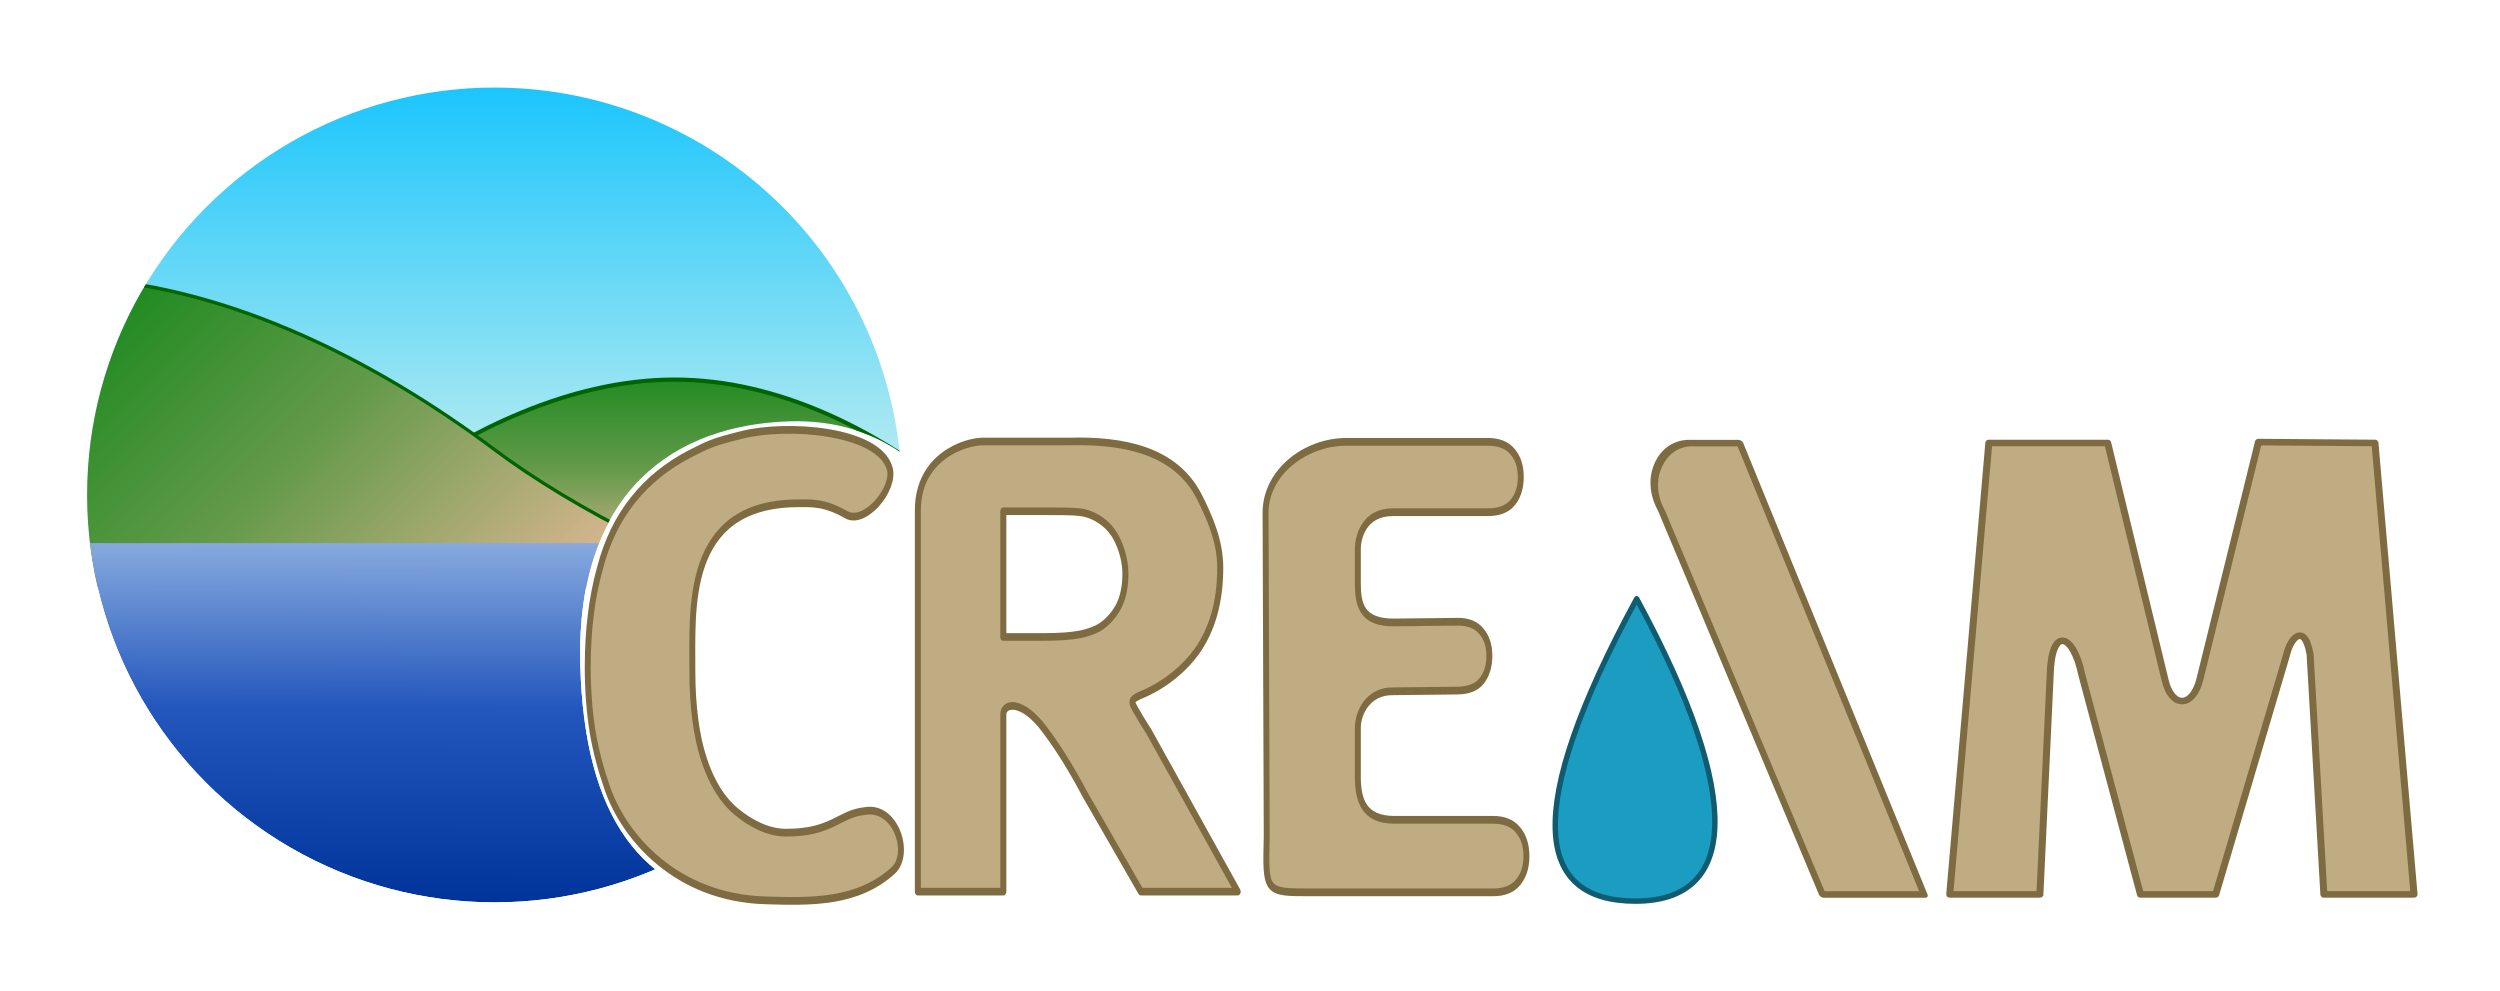 <?xml version="1.0" encoding="UTF-8" standalone="no"?>
<svg
   xmlns:osb="http://www.openswatchbook.org/uri/2009/osb"
   xmlns:dc="http://purl.org/dc/elements/1.1/"
   xmlns:cc="http://creativecommons.org/ns#"
   xmlns:rdf="http://www.w3.org/1999/02/22-rdf-syntax-ns#"
   xmlns:svg="http://www.w3.org/2000/svg"
   xmlns="http://www.w3.org/2000/svg"
   xmlns:xlink="http://www.w3.org/1999/xlink"
   version="1.1"
   id="svg2"
   viewBox="0 0 460.419 182.459"
   height="182.459"
   width="460.419">
  <defs
     id="defs4">
    <linearGradient
       id="linearGradient8411">
      <stop
         id="stop8413"
         offset="0"
         style="stop-color:#003399;stop-opacity:1;" />
      <stop
         style="stop-color:#2457bd;stop-opacity:1;"
         offset="0.546"
         id="stop8487" />
      <stop
         id="stop8415"
         offset="1"
         style="stop-color:#87aade;stop-opacity:1" />
    </linearGradient>
    <linearGradient
       id="linearGradient8403">
      <stop
         style="stop-color:#228b22;stop-opacity:1;"
         offset="0"
         id="stop8405" />
      <stop
         id="stop8407"
         offset="0.455"
         style="stop-color:#649a4a;stop-opacity:1;" />
      <stop
         style="stop-color:#d2b48c;stop-opacity:1"
         offset="1"
         id="stop8409" />
    </linearGradient>
    <linearGradient
       id="linearGradient8383">
      <stop
         id="stop8385"
         offset="0"
         style="stop-color:#228b22;stop-opacity:1;" />
      <stop
         style="stop-color:#649a4a;stop-opacity:1;"
         offset="0.5"
         id="stop8391" />
      <stop
         id="stop8387"
         offset="1"
         style="stop-color:#d2b48c;stop-opacity:1" />
    </linearGradient>
    <linearGradient
       id="linearGradient5668"
       osb:paint="solid">
      <stop
         style="stop-color:#1e90ff;stop-opacity:1;"
         offset="0"
         id="stop5670" />
    </linearGradient>
    <linearGradient
       id="linearGradient4206">
      <stop
         style="stop-color:#00bfff;stop-opacity:1"
         offset="0"
         id="stop4208" />
      <stop
         id="stop4214"
         offset="0.758"
         style="stop-color:#b0eaf1;stop-opacity:1;" />
      <stop
         style="stop-color:#d7f4ee;stop-opacity:1"
         offset="1"
         id="stop4210" />
    </linearGradient>
    <linearGradient
       xlink:href="#linearGradient4206"
       id="linearGradient4212"
       x1="179.106"
       y1="247.549"
       x2="179.106"
       y2="379.813"
       gradientUnits="userSpaceOnUse"
       gradientTransform="matrix(0.897,0,0,0.79,18.436,79.808)" />
    <linearGradient
       gradientUnits="userSpaceOnUse"
       y2="379.269"
       x2="209.54"
       y1="353.637"
       x1="209.54"
       id="linearGradient8389"
       xlink:href="#linearGradient8383" />
    <linearGradient
       gradientUnits="userSpaceOnUse"
       y2="383.718"
       x2="188.002"
       y1="321.084"
       x1="140.493"
       id="linearGradient8401"
       xlink:href="#linearGradient8403" />
    <linearGradient
       gradientUnits="userSpaceOnUse"
       y2="366.945"
       x2="179.181"
       y1="438.187"
       x1="178.894"
       id="linearGradient8417"
       xlink:href="#linearGradient8411" />
    <filter
       height="1.207"
       y="-0.103"
       width="1.086"
       x="-0.043"
       id="filter8483"
       style="color-interpolation-filters:sRGB">
      <feGaussianBlur
         id="feGaussianBlur8485"
         stdDeviation="3.047" />
    </filter>
    <clipPath
       id="clipPath8497"
       clipPathUnits="userSpaceOnUse">
      <circle
         style="fill:none;fill-opacity:1;stroke:#000000;stroke-width:0.552;stroke-linejoin:round;stroke-miterlimit:4;stroke-dasharray:none;stroke-opacity:1"
         id="circle8499"
         cx="179.106"
         cy="362.206"
         r="74.808" />
    </clipPath>
    <clipPath
       id="clipPath8672"
       clipPathUnits="userSpaceOnUse">
      <path
         style="fill:#f9f9f9;fill-opacity:0.511;stroke:#000000;stroke-width:0.25;stroke-linejoin:round;stroke-miterlimit:4;stroke-dasharray:none;stroke-opacity:1"
         d="m 19.204,282.831 0,155.969 131.09,0 c -18.482,-2.369 -29.42,-15.663 -30.149,-44.244 -0.824,-32.311 17.783,-44.162 38.412,-44.811 8.668,-0.273 15.887,1.939 23.043,7.47 l 0,-74.383 z"
         id="path8674" />
    </clipPath>
  </defs>
  <g
     transform="translate(-85.199,-273.048)"
     id="layer1">
    <path
       style="fill:#1b9dc1;fill-opacity:1;fill-rule:evenodd;stroke:#105b70;stroke-width:1px;stroke-linecap:butt;stroke-linejoin:round;stroke-opacity:1"
       d="m 386.624,383.324 c 20.283,37.385 18.162,55.684 -0.209,55.684 -18.37,0 -21.101,-16.448 0.209,-55.684 z"
       id="path4158" />
    <path
       transform="matrix(1,0,0.378,0.926,0,0)"
       style="fill:#bfac82;fill-opacity:1;stroke:#7f6b41;stroke-width:1.299;stroke-linejoin:round;stroke-miterlimit:4;stroke-dasharray:none;stroke-opacity:1"
       d="m 244.288,387.217 c 3.849,-4.713 7.769,-4.214 7.769,-4.214 l 8.775,0 0,89.762 -18.705,0 -0.783,-76.411 c 0,0 -0.905,-4.423 2.945,-9.137 z"
       id="rect4160" />
    <g
       transform="scale(0.876,1.142)"
       style="font-style:normal;font-weight:normal;font-size:101.492px;line-height:125%;font-family:sans-serif;letter-spacing:0px;word-spacing:0px;fill:#bfac82;fill-opacity:1;stroke:#7f6b41;stroke-width:1.25;stroke-linecap:butt;stroke-linejoin:round;stroke-miterlimit:4;stroke-dasharray:none;stroke-opacity:1"
       id="text4167">
      <path
         d="m 410.045,321.701 -20.001,0 c -6.115,0 -7.32,4.12 -7.32,5.964 l 0,5.413 c 0,3.657 0.886,6.456 7.67,6.398 l 13.291,-0.113 c 2.246,-0.019 3.915,0.512 5.005,1.536 1.123,0.991 1.685,2.313 1.685,3.965 0,1.652 -0.545,3.006 -1.635,4.064 -1.09,1.024 -2.775,1.517 -5.055,1.536 l -13.583,0.116 c -5.043,-0.066 -7.378,3.302 -7.378,5.94 l 0,7.793 c 0,4.086 1.47,6.944 7.532,6.995 l 20.928,0 c 2.313,0 4.047,0.545 5.203,1.635 1.189,1.057 1.784,2.478 1.784,4.262 0,1.718 -0.595,3.122 -1.784,4.212 -1.156,1.057 -2.891,1.586 -5.203,1.586 l -38.592,0 c -9.321,1e-5 -9.321,1e-5 -9.019,-9.019 l -0.247,-52.144 c -0.054,-6.504 8.276,-11.487 17.021,-11.487 l 29.698,0 c 2.346,0 4.08,0.529 5.203,1.586 1.156,1.024 1.734,2.379 1.734,4.064 0,1.718 -0.578,3.106 -1.734,4.163 -1.123,1.024 -2.858,1.536 -5.203,1.536 z"
         style="font-style:normal;font-variant:normal;font-weight:normal;font-stretch:normal;font-family:'Arial Rounded MT Bold';-inkscape-font-specification:'Arial Rounded MT Bold, ';fill:#bfac82;fill-opacity:1;stroke:#7f6b41;stroke-width:1.25;stroke-miterlimit:4;stroke-dasharray:none;stroke-opacity:1;stroke-linejoin:round"
         id="path4174" />
    </g>
    <g
       transform="scale(0.889,1.125)"
       style="font-style:normal;font-weight:normal;font-size:102.948px;line-height:125%;font-family:sans-serif;letter-spacing:0px;word-spacing:0px;fill:#bfac82;fill-opacity:1;stroke:#7f6b41;stroke-width:1.25;stroke-linecap:butt;stroke-linejoin:round;stroke-miterlimit:4;stroke-dasharray:none;stroke-opacity:1"
       id="text4178">
      <path
         d="m 285.983,388.676 0,-62.398 c -0.021,-8.739 9.65,-11.295 13.531,-11.295 l 17.786,0 c 11.388,-0.239 22.095,1.471 26.985,9.048 2.145,3.385 4.34,7.255 4.34,11.612 0,5.529 -1.625,10.104 -4.876,13.723 -2.39,2.636 -6.256,5.25 -10.706,6.822 -1.603,0.566 -2.771,0.861 -2.592,1.64 0.16,0.697 3.449,4.733 3.449,4.733 l 18.336,26.114 -20.045,0 -11.568,-15.888 c -3.82,-5.731 -6.933,-9.136 -8.341,-10.61 -4.646,-4.965 -8.596,-4.472 -8.596,-2.488 l 0,28.986 z m 17.703,-41.69 8.185,0 c 7.138,0 9.213,-0.65 10.989,-1.253 1.776,-0.603 3.608,-2.13 4.613,-3.605 1.005,-1.475 1.508,-3.318 1.508,-5.529 0,-2.48 -1.2,-5.171 -2.54,-6.679 -1.307,-1.542 -3.696,-2.862 -6.109,-3.264 -1.206,-0.168 -1.826,-0.251 -7.858,-0.251 l -8.788,0 z"
         style="font-style:normal;font-variant:normal;font-weight:bold;font-stretch:normal;font-family:Arial;-inkscape-font-specification:'Arial Bold';fill:#bfac82;fill-opacity:1;stroke:#7f6b41;stroke-width:1.25;stroke-miterlimit:4;stroke-dasharray:none;stroke-opacity:1;stroke-linejoin:round"
         id="path4186" />
    </g>
    <g
       clip-path="url(#clipPath8672)"
       transform="translate(71.921,0.893)"
       id="g8503">
      <g
         id="g8489"
         clip-path="url(#clipPath8497)"
         transform="matrix(1.003,0,0,1.003,-75.289,0.018)">
        <rect
           style="fill:url(#linearGradient4212);fill-opacity:1;stroke:none;stroke-width:0.558;stroke-linejoin:round;stroke-miterlimit:4;stroke-dasharray:none;stroke-opacity:1"
           id="rect4204"
           width="169.71"
           height="103.965"
           x="94.251"
           y="275.569" />
        <g
           id="g4222"
           transform="matrix(1,0,0,1.313,0.475,-123.687)">
          <path
             id="path4220"
             d="m 137.428,383.181 c 0,0 35.442,-29.249 74.252,-29.249 38.81,0 69.958,29.249 69.958,29.249"
             style="fill:url(#linearGradient8389);fill-opacity:1;fill-rule:evenodd;stroke:#006400;stroke-width:0.59;stroke-linecap:butt;stroke-linejoin:miter;stroke-miterlimit:4;stroke-dasharray:none;stroke-opacity:1" />
          <path
             id="path4218"
             d="m 96.432,382.907 0,-43.28 c 30.728,-0.252 60.477,11.68 82.381,24.199 13.417,7.669 40.157,18.803 55.519,19.08"
             style="fill:url(#linearGradient8401);fill-opacity:1;fill-rule:evenodd;stroke:#006400;stroke-width:0.5;stroke-linecap:butt;stroke-linejoin:miter;stroke-miterlimit:4;stroke-dasharray:none;stroke-opacity:1" />
        </g>
        <g
           transform="matrix(1,0,0,0.94,0,26.129)"
           id="g8371">
          <rect
             y="366.945"
             x="94.251"
             height="70.711"
             width="169.86"
             id="rect4226"
             style="fill:url(#linearGradient8417);fill-opacity:1;stroke:none;stroke-width:0.5;stroke-linejoin:round;stroke-miterlimit:4;stroke-dasharray:none;stroke-opacity:1;filter:url(#filter8483)" />
        </g>
      </g>
    </g>
    <g
       transform="scale(0.876,1.141)"
       style="font-style:normal;font-weight:normal;font-size:103.038px;line-height:125%;font-family:sans-serif;letter-spacing:0px;word-spacing:0px;fill:#bfac82;fill-opacity:1;stroke:#7f6b41;stroke-width:1.25;stroke-linecap:butt;stroke-linejoin:round;stroke-miterlimit:4;stroke-dasharray:none;stroke-opacity:1"
       id="text4188">
      <path
         d="m 285.014,379.829 c -7.495,5.223 -17.373,5.026 -26.889,4.802 -18.451,-0.434 -29.528,-9.997 -33.176,-18.085 -1.351,-2.997 -2.415,-5.954 -3.119,-9.207 -0.671,-3.253 -1.006,-6.708 -1.006,-10.364 0,-5.937 0.855,-11.253 2.566,-15.949 2.939,-8.716 9.485,-14.677 18.766,-18.406 4.157,-1.613 4.75,-1.905 11.059,-3.123 9.509,-1.835 28.693,-0.76 31.081,5.383 1.275,3.28 -5.204,9.231 -9.127,7.506 -4.595,-2.021 -7.285,-1.873 -10.58,-1.839 -23.569,0.25 -21.694,17.144 -21.773,26.93 0,5.736 0.805,10.515 2.415,14.339 1.61,3.79 3.891,6.624 6.842,8.503 2.952,1.878 6.61,3.371 10.364,3.387 9.729,0.042 11.141,-3.024 16.5,-3.47 6.63,-1.027 9.974,6.877 6.078,9.592 z"
         style="font-style:normal;font-variant:normal;font-weight:normal;font-stretch:normal;font-family:'Arial Rounded MT Bold';-inkscape-font-specification:'Arial Rounded MT Bold, ';fill:#bfac82;fill-opacity:1;stroke:#7f6b41;stroke-width:1.25;stroke-miterlimit:4;stroke-dasharray:none;stroke-opacity:1;stroke-linejoin:round"
         id="path4193" />
    </g>
    <g
       transform="matrix(0.984,0,0,0.924,25.61,18.119)"
       style="font-style:normal;font-weight:normal;font-size:125.691px;line-height:125%;font-family:sans-serif;letter-spacing:0px;word-spacing:0px;fill:none;fill-opacity:1;stroke:#7f6b41;stroke-width:1.311;stroke-linecap:butt;stroke-linejoin:round;stroke-miterlimit:4;stroke-dasharray:none;stroke-opacity:1"
       id="text4195">
      <path
         d="m 425.473,454.165 7.317,-89.972 22.253,0 10.754,47.338 c 1.247,5.49 5.118,5.507 6.488,-0.199 l 10.97,-47.321 21.804,0.181 7.317,89.972 -16.877,0 -2.577,-47.821 c -1.045,-6.438 -3.703,-3.324 -4.418,0.128 l -13.246,47.694 -14.088,0 -10.996,-43.84 c -1.539,-8.051 -5.718,-9.933 -5.908,0.371 l -1.915,43.469 z"
         style="font-style:normal;font-variant:normal;font-weight:bold;font-stretch:normal;font-family:Arial;-inkscape-font-specification:'Arial Bold';fill:#bfac82;fill-opacity:1;stroke:#7f6b41;stroke-width:1.311;stroke-miterlimit:4;stroke-dasharray:none;stroke-opacity:1;stroke-linejoin:round"
         id="path4200" />
    </g>
    <g
       id="g8525"
       style="font-style:normal;font-weight:normal;font-size:103.038px;line-height:125%;font-family:sans-serif;letter-spacing:0px;word-spacing:0px;fill:#000000;fill-opacity:1;stroke:none;stroke-width:0.1;stroke-linecap:butt;stroke-linejoin:miter;stroke-miterlimit:4;stroke-dasharray:none;stroke-opacity:1"
       transform="scale(0.876,1.141)" />
  </g>
</svg>

